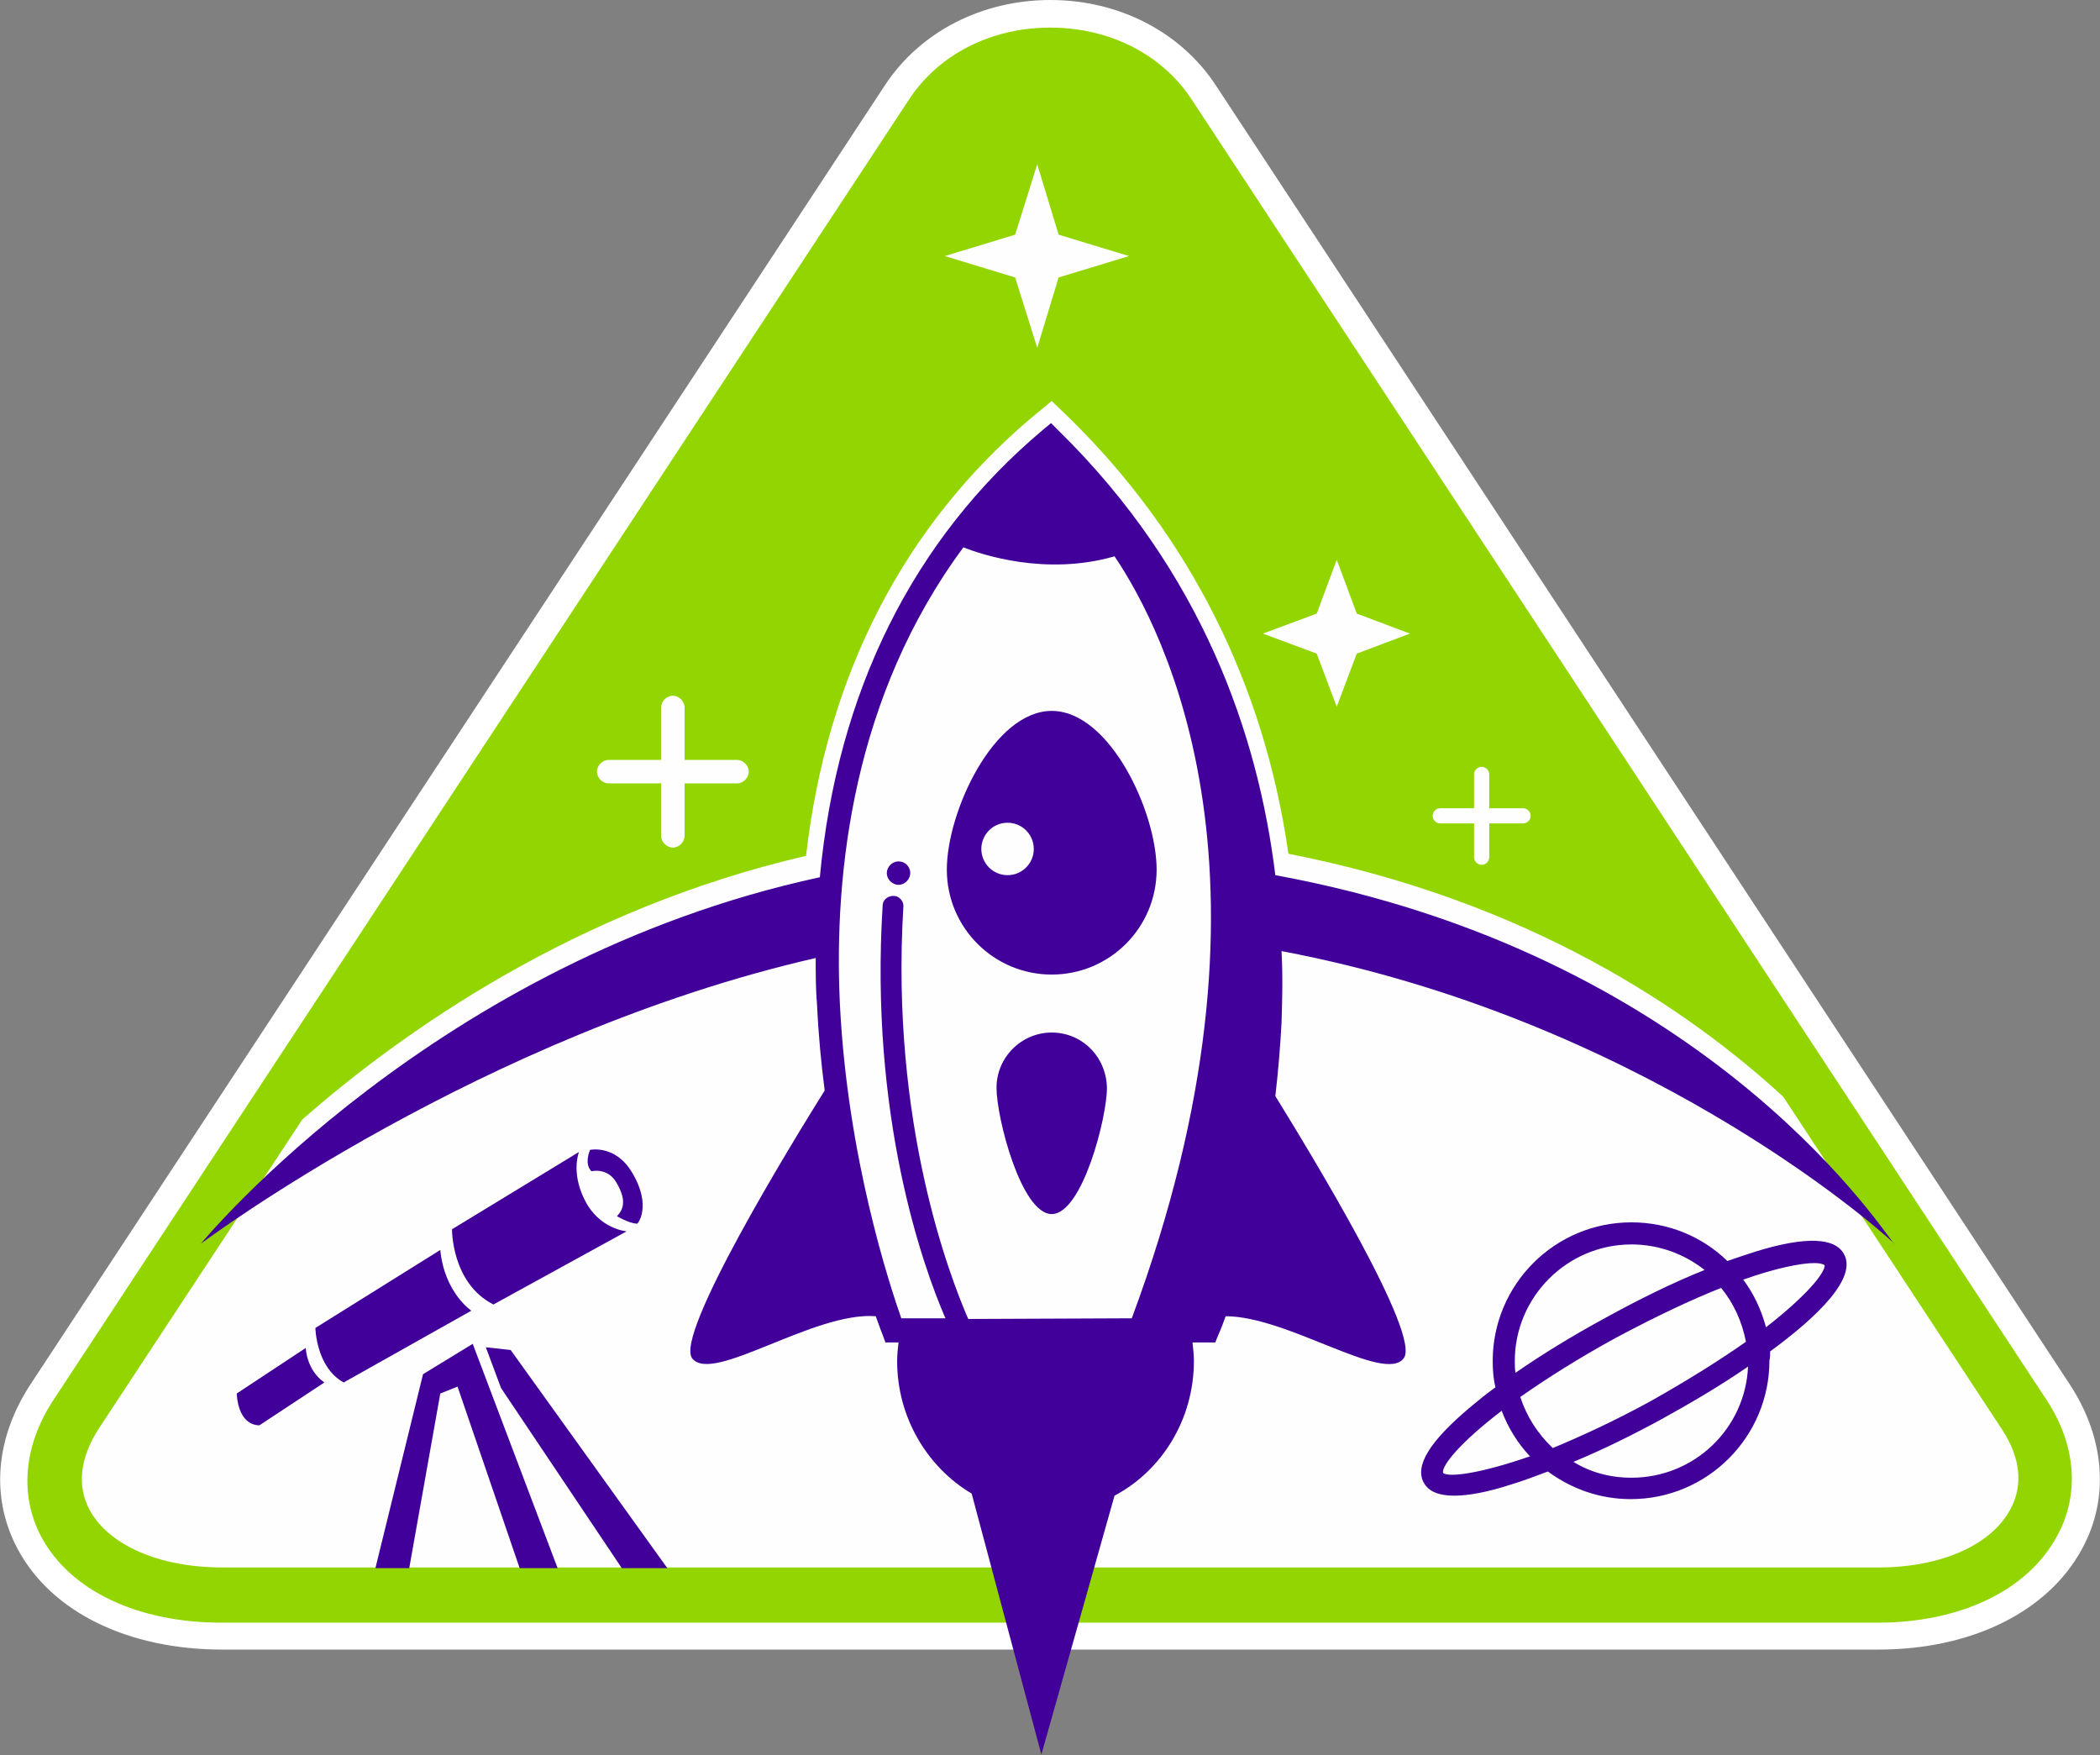 <svg xmlns="http://www.w3.org/2000/svg" xmlns:xlink="http://www.w3.org/1999/xlink" id="logo" x="0" y="0" version="1.1" viewBox="0 0 304.3 254.3" style="enable-background:new 0 0 304.3 254.3" xml:space="preserve"><rect x="0" y="0" width="304.3" height="254.3" fill="#808080" stroke="none"/><style type="text/css">.st0{fill:#93d500}.st1{fill:#fff}.st2{fill:#fefefe}.st3{fill:#410099}</style><g><path d="M32.2,237c-12.9,0-23.3-5-27.8-13.4c-3.6-6.7-3-14.6,1.8-21.8L129.9,13.5C134.6,6.3,142.9,2,152.2,2 s17.6,4.3,22.3,11.5l123.8,188.3c4.6,7.1,5.2,15,1.6,21.6c-4.6,8.5-15,13.6-27.7,13.6H32.2z" class="st0"/><path d="M152.2,4c8.6,0,16.3,3.9,20.6,10.6l123.8,188.3c4.2,6.4,4.8,13.6,1.5,19.6c-4.2,7.9-14,12.6-26,12.6h-240 c-12.1,0-21.9-4.6-26.1-12.4c-3.2-6-2.6-13.2,1.7-19.8L131.6,14.6C135.9,7.9,143.6,4,152.2,4 M152.2,0c-9.9,0-18.9,4.6-24,12.4 L4.4,200.6c-5.1,7.8-5.8,16.5-1.8,23.9c4.9,9.1,16,14.5,29.6,14.5h240c13.5,0,24.6-5.5,29.5-14.6c4-7.3,3.3-16-1.7-23.7L176.2,12.4 C171.1,4.6,162.1,0,152.2,0L152.2,0z" class="st1"/></g><path d="M208.7,119.3c-0.6,0-1.1-0.5-1.1-1.1c0-0.6,0.5-1.1,1.1-1.1h4.9v-4.9c0-0.6,0.5-1.1,1.1-1.1	c0.6,0,1.1,0.5,1.1,1.1v4.9h4.9c0.6,0,1.1,0.5,1.1,1.1c0,0.6-0.5,1.1-1.1,1.1h-4.9v4.9c0,0.6-0.5,1.1-1.1,1.1	c-0.6,0-1.1-0.5-1.1-1.1v-4.9H208.7z" class="st2"/><polygon points="204.3 91.8 196.6 94.7 193.7 102.4 190.8 94.7 183 91.8 190.8 88.9 193.7 81.1 196.6 88.9" class="st2"/><path d="M88.2,113.5c-0.9,0-1.7-0.8-1.7-1.7s0.8-1.7,1.7-1.7h7.6v-7.6c0-0.9,0.8-1.7,1.7-1.7s1.7,0.8,1.7,1.7v7.6h7.6	c0.9,0,1.7,0.8,1.7,1.7s-0.8,1.7-1.7,1.7h-7.6v7.6c0,0.9-0.8,1.7-1.7,1.7s-1.7-0.8-1.7-1.7v-7.6H88.2z" class="st2"/><polygon points="147.1 34 150.3 23.8 153.4 34 163.6 37.1 153.4 40.2 150.3 50.4 147.1 40.2 136.9 37.1" class="st2"/><path d="M291.3,218.7c-2.8,5.2-10.1,8.4-19.1,8.4h-240c-9.1,0-16.4-3.2-19.2-8.3c-1.9-3.5-1.4-7.6,1.3-11.8l29.5-44.8	c14.6-12.8,39.7-30.5,73-38.2c3-26.2,14.2-47.9,32.8-63.6l2.8-2.3l2.6,2.5c17.4,17.1,28.2,38.6,31.7,63.1	c34.8,6.8,58,22.6,71.7,35.2l31.7,48.2C292.8,211.2,293.2,215.2,291.3,218.7z" class="st2"/><path d="M274.5,180.2c0,0-0.1-0.1-0.2-0.2C274.4,180.2,274.5,180.2,274.5,180.2z" class="st3"/><path d="M44.3,195.3l-10,6.6c0.3,4.9,3.3,4.6,3.3,4.6l9.4-6.2C44.4,198.5,44.3,195.3,44.3,195.3z" class="st3"/><path d="M68.3,189.9c0,0-3.9-2.6-4.5-8.8l-18.1,11.3c0,0,0.1,5.7,4.1,7.9L68.3,189.9z" class="st3"/><path d="M65.5,178.1c0,0-0.1,7.8,6,10.9l19.3-10.6c0,0-4-0.3-6.1-4.6c-2-4-0.8-6.9-0.8-6.9L65.5,178.1z" class="st3"/><path d="M85.5,166.6c0,0-0.9,2,0.2,3.1c0,0,2.3-0.6,3.6,1.6s1.3,3.7,0.1,4.9c0,0,1.6,1,2.9,1.1c0.1,0.1,2.2-2.6-0.7-7.4	C89.2,165.8,85.5,166.6,85.5,166.6z" class="st3"/><polygon points="61.3 199.1 54.4 227.2 59.3 227.2 63.8 201.9 66.3 200.9 75.3 227.2 80.8 227.2 68.5 194.7" class="st3"/><polygon points="70.4 195.2 72.6 201.1 90.1 227.2 96.7 227.2 74 195.6" class="st3"/><path d="M173,197.2c0-0.9-0.1-1.8-0.2-2.7h3.3l0.4-1c0.1-0.2,0.5-1.1,1.1-2.8c9,0,23,9.8,25.8,6.1	c2.6-3.3-13.3-29.4-18.6-38c0.4-3.4,0.7-6.9,0.9-10.6c0.1-3.3,0.2-6.8,0-10.4c51.8,9.8,85.7,39.5,88.6,42.2	c-2.5-3.2-28.3-42-89.5-53.2c-2.5-20.5-10.7-44.1-31.4-64.4l-1.1-1.1l-1.2,1c-18.8,15.8-29.8,38-32.3,64.8	c-55.6,12-89.1,52.4-89.7,53.1c0.8-0.6,40.7-30.3,89.1-41.4c0,2.3,0,4.6,0.2,6.9c0.2,4.3,0.6,8.4,1.1,12.3	c-4.7,7.5-21.8,35.4-19.2,38.8c2.9,3.8,17.6-6.8,26.6-6.1c0.6,1.7,1,2.7,1,2.7l0.4,1.1h1.9c-0.1,0.9-0.2,1.8-0.2,2.7	c0,8.2,4.4,15.4,10.8,19.2l10.1,37.8l10.6-37.5C168.3,213.1,173,205.7,173,197.2z M140.3,191.1c-2.6-6-11.3-28.3-9.4-59.7	c0.1-0.8-0.6-1.6-1.4-1.6c-0.9,0-1.6,0.6-1.6,1.4c-1.9,30.5,5.8,52.2,9.1,59.8h-6.4c-1.6-4.6-7.8-23.1-8.9-45.6	c-0.9-19.2,2-44.6,17.9-66.1c2.5,1,11.9,4.2,21.9,1.3c7.3,10.8,26,47.2,2.5,110.4L140.3,191.1L140.3,191.1z" class="st3"/><path d="M152.4,103c-8.4,0-15.2,14.6-15.2,23s6.8,15.2,15.2,15.2c8.4,0,15.2-6.8,15.2-15.2	C167.6,117.6,160.8,103,152.4,103z M146,126.8c-2.1,0-3.8-1.7-3.8-3.8s1.7-3.8,3.8-3.8c2.1,0,3.8,1.7,3.8,3.8	C149.8,125.1,148.1,126.8,146,126.8z" class="st3"/><path d="M152.4,149.6c-4.4,0-8,3.6-8,8c0,4.4,3.6,18.3,8,18.3s8-13.9,8-18.3C160.3,153.1,156.8,149.6,152.4,149.6z" class="st3"/><path d="M130.2,124.8c-0.9,0-1.7,0.8-1.7,1.7c0,0.9,0.8,1.7,1.7,1.7s1.7-0.8,1.7-1.7	C131.9,125.5,131.1,124.8,130.2,124.8z" class="st3"/><path d="M256.5,195.8c7.1-5.2,12.6-10.7,10.7-14.1c-1.3-2.4-5.5-2.6-12.7-0.4c-1.3,0.4-2.7,0.9-4.2,1.4	c-3.6-3.5-8.5-5.6-13.9-5.6c-11.1,0-20.1,9-20.1,20.1c0,1.3,0.1,2.6,0.4,3.8c-1.4,1-2.6,2-3.8,3c-5.8,4.9-7.9,8.4-6.6,10.8	c0.7,1.3,2.2,1.9,4.4,1.9c2.1,0,4.8-0.5,8.2-1.6c1.7-0.5,3.5-1.2,5.4-1.9c3.4,2.5,7.5,4,12,4c11.1,0,20.1-9,20.1-20.1	C256.5,196.7,256.5,196.3,256.5,195.8z M236.4,180.3c4,0,7.7,1.4,10.6,3.7c-4.5,1.8-9.4,4.2-14.3,6.9c-4.8,2.6-9.2,5.3-13.1,8	c-0.1-0.6-0.1-1.1-0.1-1.7C219.5,187.9,227.1,180.3,236.4,180.3z M209.1,213.4c-0.2-1.1,2.6-4.5,8.5-9c0.9,2.4,2.3,4.7,4.1,6.6	C214.5,213.5,209.9,214.1,209.1,213.4z M220.3,202.4c3.7-2.6,8.4-5.6,13.9-8.6c5.8-3.1,10.9-5.5,15.2-7.2c1.8,2.2,3,4.8,3.6,7.8	c-3.7,2.6-8.3,5.5-13.8,8.6c-5.3,2.9-10.1,5.1-14.2,6.8C222.8,207.7,221.2,205.2,220.3,202.4z M236.4,214.1c-3.1,0-6-0.8-8.4-2.3	c4.1-1.7,8.4-3.8,12.8-6.2c3.8-2.1,8.3-4.7,12.5-7.6C252.9,207,245.5,214.1,236.4,214.1z M252.6,185.4c4.8-1.7,8.4-2.4,10.3-2.4	c0.7,0,1.2,0.1,1.5,0.3c0.1,1.1-2.7,4.5-8.5,9C255.2,189.7,254.1,187.4,252.6,185.4z" class="st3"/></svg>